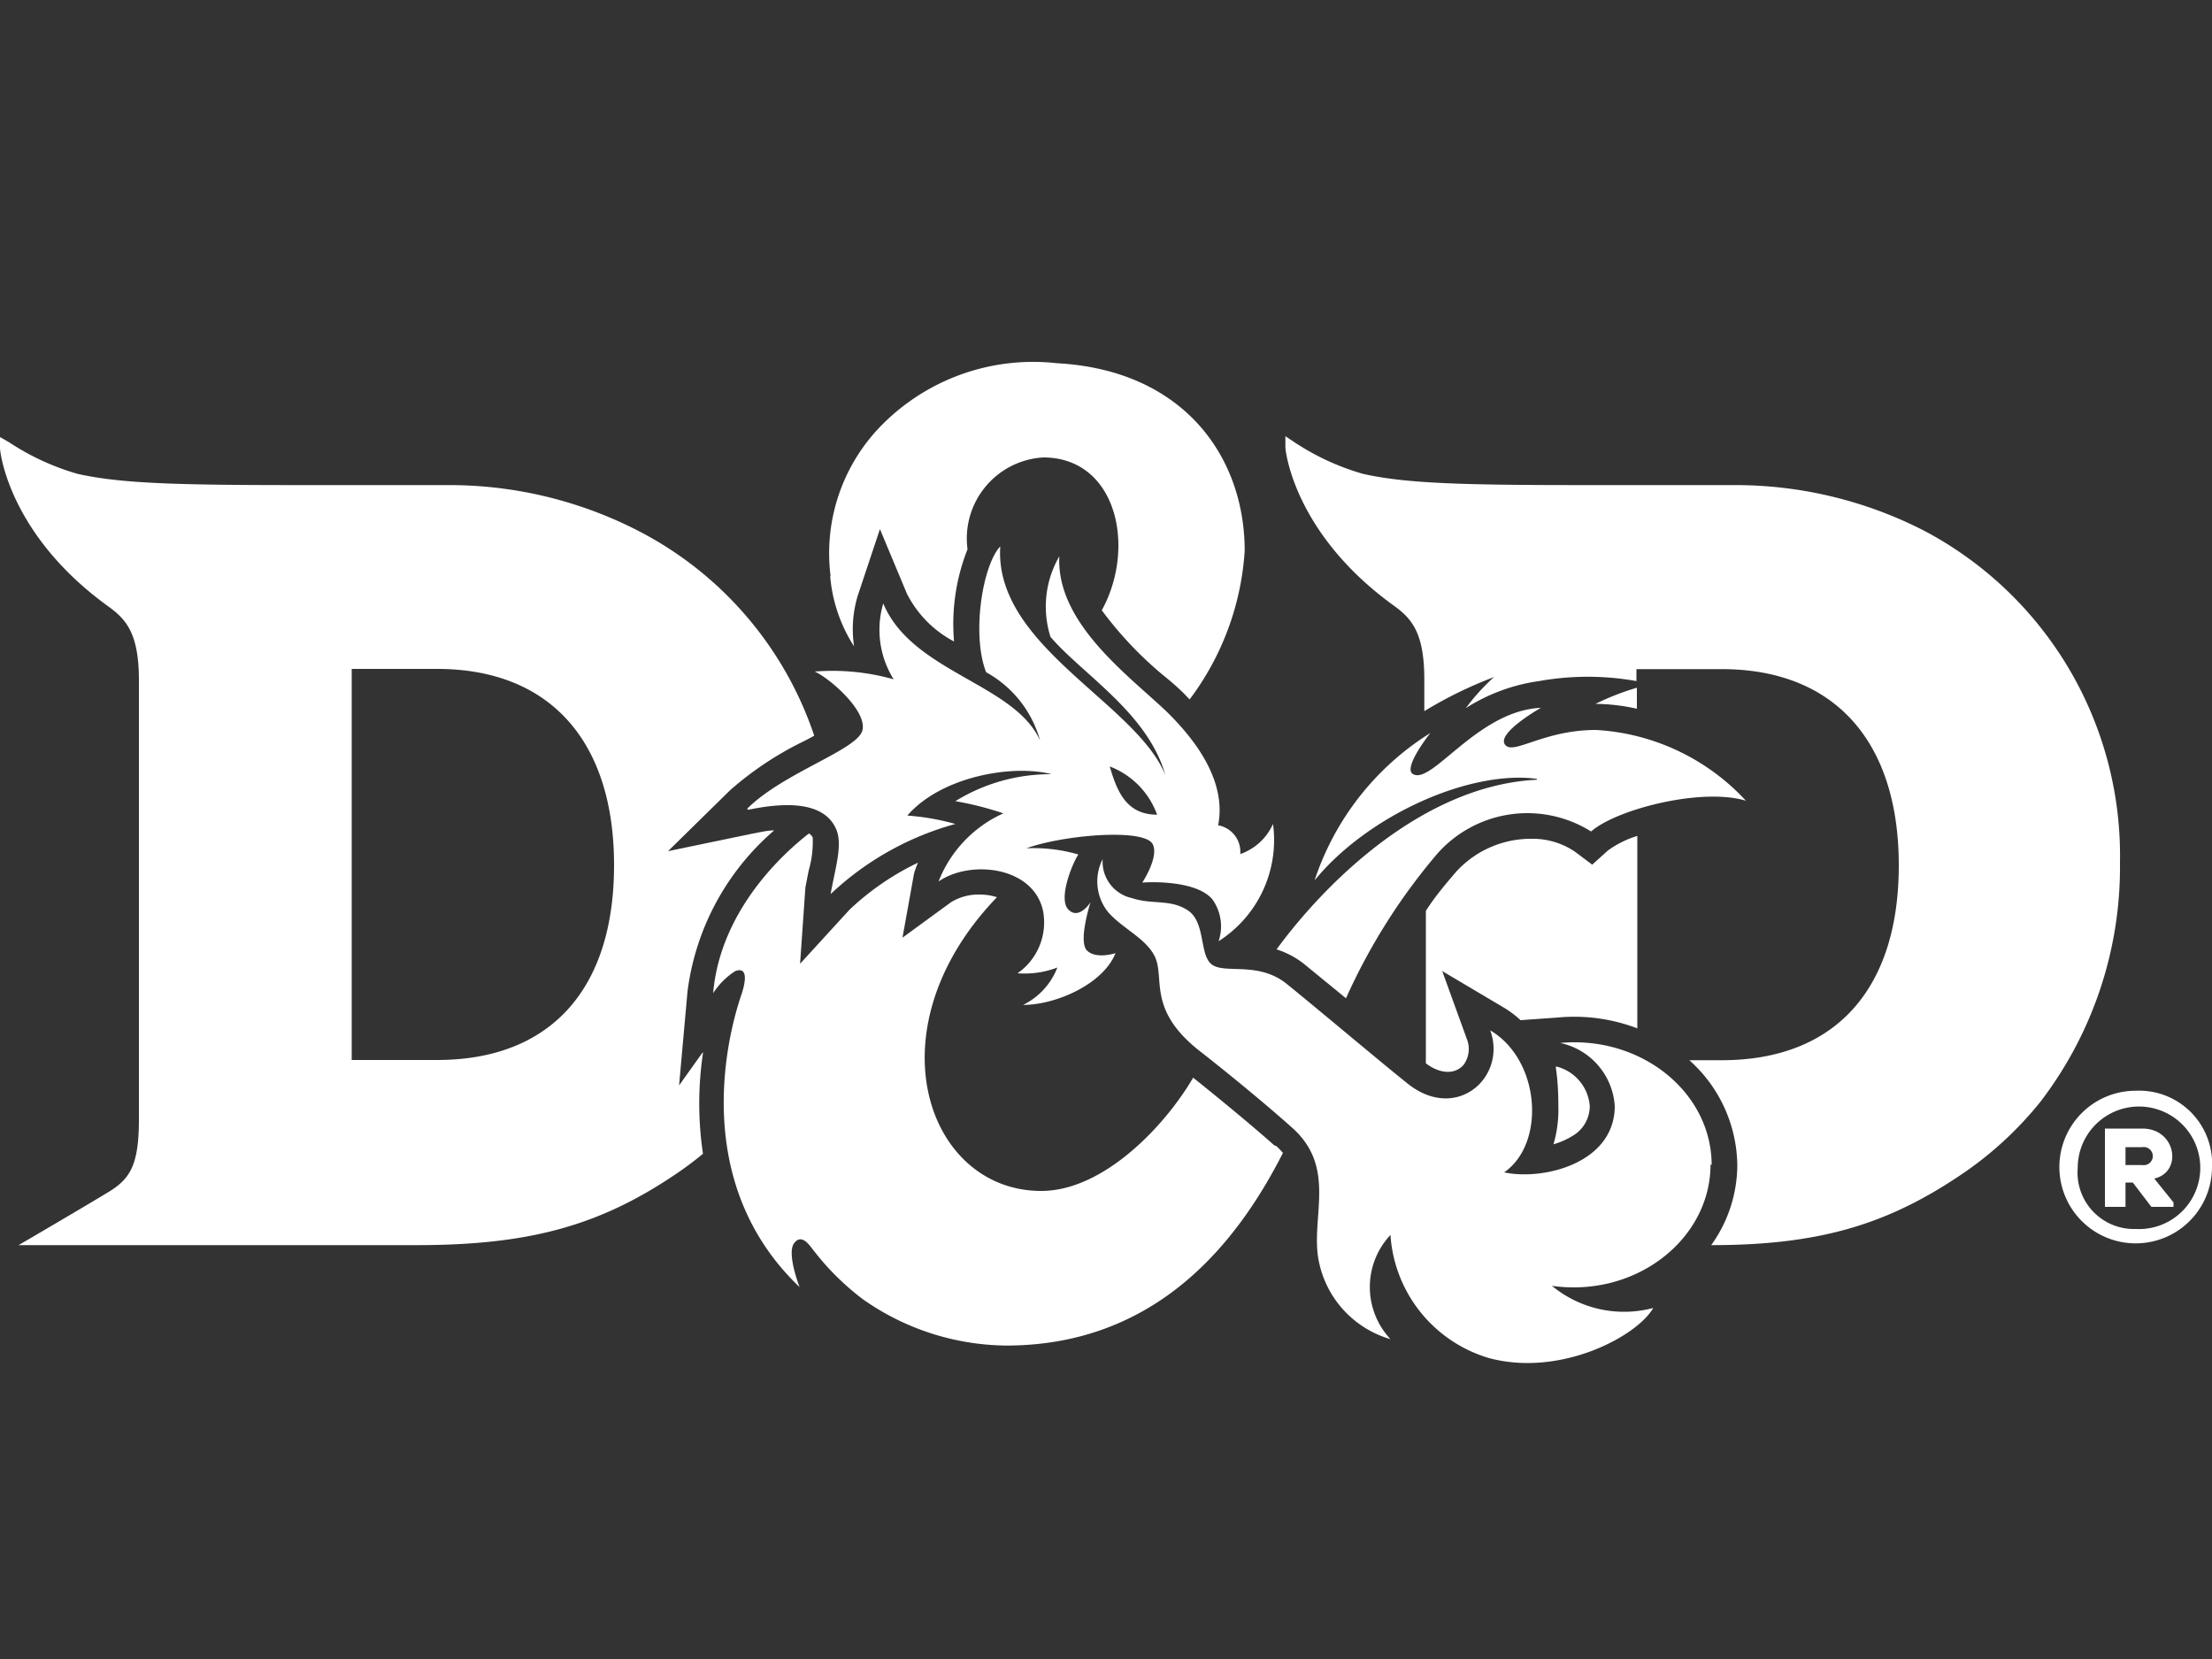 <svg xmlns="http://www.w3.org/2000/svg" viewBox="0 10 100 75"><rect x="0" y="10" width="100" height="75" fill="#333333" stroke="none"/><defs><style>.cls-1{fill:#FFF;}</style></defs><title>5e D&amp;amp;D logo</title><g id="D_D_Logos" data-name="D&amp;D Logos"><g id="D_D" data-name="D&amp;D"><path class="cls-1" d="M100,62.79a3.45,3.45,0,1,1-3.45-3.48A3.3,3.3,0,0,1,100,62.79m-3.45,2.77a2.77,2.77,0,1,0-2.62-2.77,2.55,2.55,0,0,0,2.62,2.77m.84-2.28c1.29-.29,1-2.26-.54-2.26H95.16v3.54h.93v-1.1h.33l.84,1.1h1v-.2Zm-.54-1.42a.41.41,0,1,1,0,.81h-.76v-.81Z"/><path class="cls-1" d="M19.76,57.92H15.9V40.24h3.86c5.07,0,8,3.23,8,8.87s-2.9,8.81-8,8.81M74,42.09v-1a12,12,0,0,0-1.87.73,8.94,8.94,0,0,1,1.87.22M31.77,57.57l-1.07,1.5.38-4.24A11.52,11.52,0,0,1,35,47.54c-.3,0-.62.08-1,.15l-3.8.79L33,45.73a14.87,14.87,0,0,1,3.4-2.25l.41-.22A16.22,16.22,0,0,0,28.86,34a18.68,18.68,0,0,0-8.45-2.07v0H13.5c-5.47,0-8.06-.07-10-.51A11.21,11.21,0,0,1,.42,30L0,29.76l0,.5c0,.16.39,3.86,4.82,7.1.86.61,1.46,1.22,1.46,3.4V60.6c0,2.12-.42,2.71-1.41,3.31s-3.26,1.93-3.26,1.93l-.77.45h18c5,0,8.18-.85,11.59-3.13a15.57,15.57,0,0,0,1.35-1,15.44,15.44,0,0,1,0-4.55m34.42.48a1.21,1.21,0,0,0,.12-1.1L65.2,53.9,68,55.56a4.5,4.5,0,0,1,.74.56L70.42,56a8,8,0,0,1,3.6.49V47.79a4.47,4.47,0,0,0-1.33.66l-.71.64-.77-.58a3.41,3.41,0,0,0-2-.59,4.57,4.57,0,0,0-3.38,1.49c-.5.58-1,1.18-1.37,1.77v6.89c.68.52,1.39.51,1.76,0M87,34a18.68,18.68,0,0,0-8.45-2.07v0H71.61c-5.47,0-8.06-.07-10-.51A11.21,11.21,0,0,1,58.53,30l-.42-.28,0,.5c0,.16.39,3.86,4.82,7.1.86.61,1.46,1.22,1.46,3.4v1.43a18.82,18.82,0,0,1,3.15-1.54,9.41,9.41,0,0,0-1.27,1.4,8.29,8.29,0,0,1,3.31-1.22,12.52,12.52,0,0,1,4.4,0v-.54h3.86c5.06,0,8,3.23,8,8.87s-2.91,8.81-8,8.81H76.37a6.45,6.45,0,0,1,2.17,4.75,6.23,6.23,0,0,1-1.18,3.61c4.81,0,7.88-.9,11.2-3.12a16.17,16.17,0,0,0,3.69-3.37A17.45,17.45,0,0,0,95.84,49,16.61,16.61,0,0,0,87,34"/><path class="cls-1" d="M37.55,36.05a8.24,8.24,0,0,1,2.32-6.84,9.62,9.62,0,0,1,7.91-2.79c5.74.31,8.49,4.24,8.49,8.48a12.49,12.49,0,0,1-2.49,6.72l-.25-.26c-.28-.28-.61-.57-1-.88a16.89,16.89,0,0,1-2.72-2.89c1.57-2.86.67-6.91-2.65-6.91a3.67,3.67,0,0,0-3.42,4.15A9.19,9.19,0,0,0,43.13,39,5,5,0,0,1,41,36.84l-1.22-2.92-1,3a5.23,5.23,0,0,0-.17,2.3h0a6.93,6.93,0,0,1-1.08-3.18M33.78,46.56c1.64-1.64,5-2.66,5.21-3.55s-1.51-2.37-2.16-2.65a10.18,10.18,0,0,1,3.57.35,4.22,4.22,0,0,1-.47-3.43c1.3,3.12,5.94,3.62,7.09,6.2a5.06,5.06,0,0,0-2.44-3.09c-.66-1.7-.17-4.82.64-5.69-.29,4.5,6.13,7.07,7.46,10.33-.79-2.8-3.77-4.57-5.19-6.24a4.53,4.53,0,0,1,.4-3.64c-.15,3,3.1,5.36,4.83,7,2.05,2,2.63,3.73,2.35,5.16a1.22,1.22,0,0,1,1,1.3,2.53,2.53,0,0,0,1.48-1.36,5.42,5.42,0,0,1-2.46,5.3,2.09,2.09,0,0,0-.28-1.89c-.66-.8-2.54-.81-3.17-.76,0,0,.77-1.16.47-1.74-.39-.73-4.06-.41-5.71.19a7.22,7.22,0,0,1,2.35.28c-.26.38-.93,2-.45,2.49s1-.33,1-.33-.57,1.77-.16,2.18,1.29.12,1.29.12c-.55,1.39-2.68,2.34-4.18,2.34a3.13,3.13,0,0,0,1.55-1.69A4.16,4.16,0,0,1,46,54a2.8,2.8,0,0,0,1.15-2.84c-.45-2-3.29-2.3-4.72-1.31a5.62,5.62,0,0,1,2.93-3.08,14.29,14.29,0,0,0-2.17-.55A8.17,8.17,0,0,1,47.54,45c-1.78-.46-5,.11-6.52,1.87a11,11,0,0,1,2.17.38,13.36,13.36,0,0,0-5.64,3.17c.21-1.18.54-2.18.27-2.89-.4-1-1.62-1.42-4-.92m18.49.22a3.67,3.67,0,0,0-2.14-2.18c.33,1.14.76,2.18,2.14,2.18M77.38,62.67c0-3.3-3.2-5.86-6.85-5.52A3.12,3.12,0,0,1,73,60c0,2.58-3.22,3.38-5,3,1.89-1.31,1.64-5.08-.63-6.42.77,2.11-1.54,4.21-3.78,2.37-1.25-1-4.13-3.43-5.42-4.47s-2.8-.43-3.39-.88-.24-2-1.17-2.5c-.77-.45-1.54-.2-2.44-.5a1.68,1.68,0,0,1-1.32-1.76,2.21,2.21,0,0,0,.25,2.4c.62.71,1.64,1.15,2.07,1.93.55,1-.38,2.42,2.06,4.34,1.17.91,3,2.41,4.16,3.45,2,1.75.93,3.92,1.19,5.82a4.61,4.61,0,0,0,3.28,3.76,3.44,3.44,0,0,1,0-4.71,6.23,6.23,0,0,0,4.47,5.57c3.24.86,6.69-1,7.41-2.27a5.12,5.12,0,0,1-4.58-1c3.8.54,7.17-2.11,7.17-5.49m-19.72-.86c-1-.89-2.53-2.15-3.67-3.06-1.3,2.22-4.07,5.12-6.87,5.12-5.16,0-7.75-7.3-2-13.28a2.68,2.68,0,0,0-.78-.12,2.37,2.37,0,0,0-1.3.35L40.8,52.39l.52-2.89A3.66,3.66,0,0,1,41.5,49a12.15,12.15,0,0,0-3.09,2.12l-2.24,2.45.24-3.45.15-.77a4.58,4.58,0,0,0,.18-1.49.42.42,0,0,0-.17-.18c-1.06.82-4,3.41-4.33,7.22a3.33,3.33,0,0,1,1-1c.33-.12.61,0,.3,1-.12.37-2.94,8,2.61,13.29,0,0-.61-1.55-.24-2,.18-.23.41-.25.73.16s.49.62.76.92h0A12,12,0,0,0,39,68.73a11.43,11.43,0,0,0,6.48,2.1c6.87,0,10.5-4.74,12.52-8.71-.09-.1-.19-.21-.3-.31M69.48,45.25c-5.11.25-9.52,4.6-11.77,7.67a3.89,3.89,0,0,1,1.22.64l1.92,1.57a27.31,27.31,0,0,1,4.08-6.48,5.43,5.43,0,0,1,7-1.06c1.13-1,5-2,7-1.39A10,10,0,0,0,72.15,43c-2.41,0-3.77,1.18-4.12.65S69.66,42,69.66,42c-2.84.12-4.91,3.47-5.77,3-.51-.25.77-1.86.77-1.86a12.46,12.46,0,0,0-5.23,6.66c2.39-2.93,7-5,10.05-4.59m.86,13A2,2,0,0,1,71.87,60a1.56,1.56,0,0,1-.81,1.37,3.3,3.3,0,0,1-.83.36A5.59,5.59,0,0,0,70.45,60c0-1.09-.11-1.69-.11-1.69"/></g></g></svg>